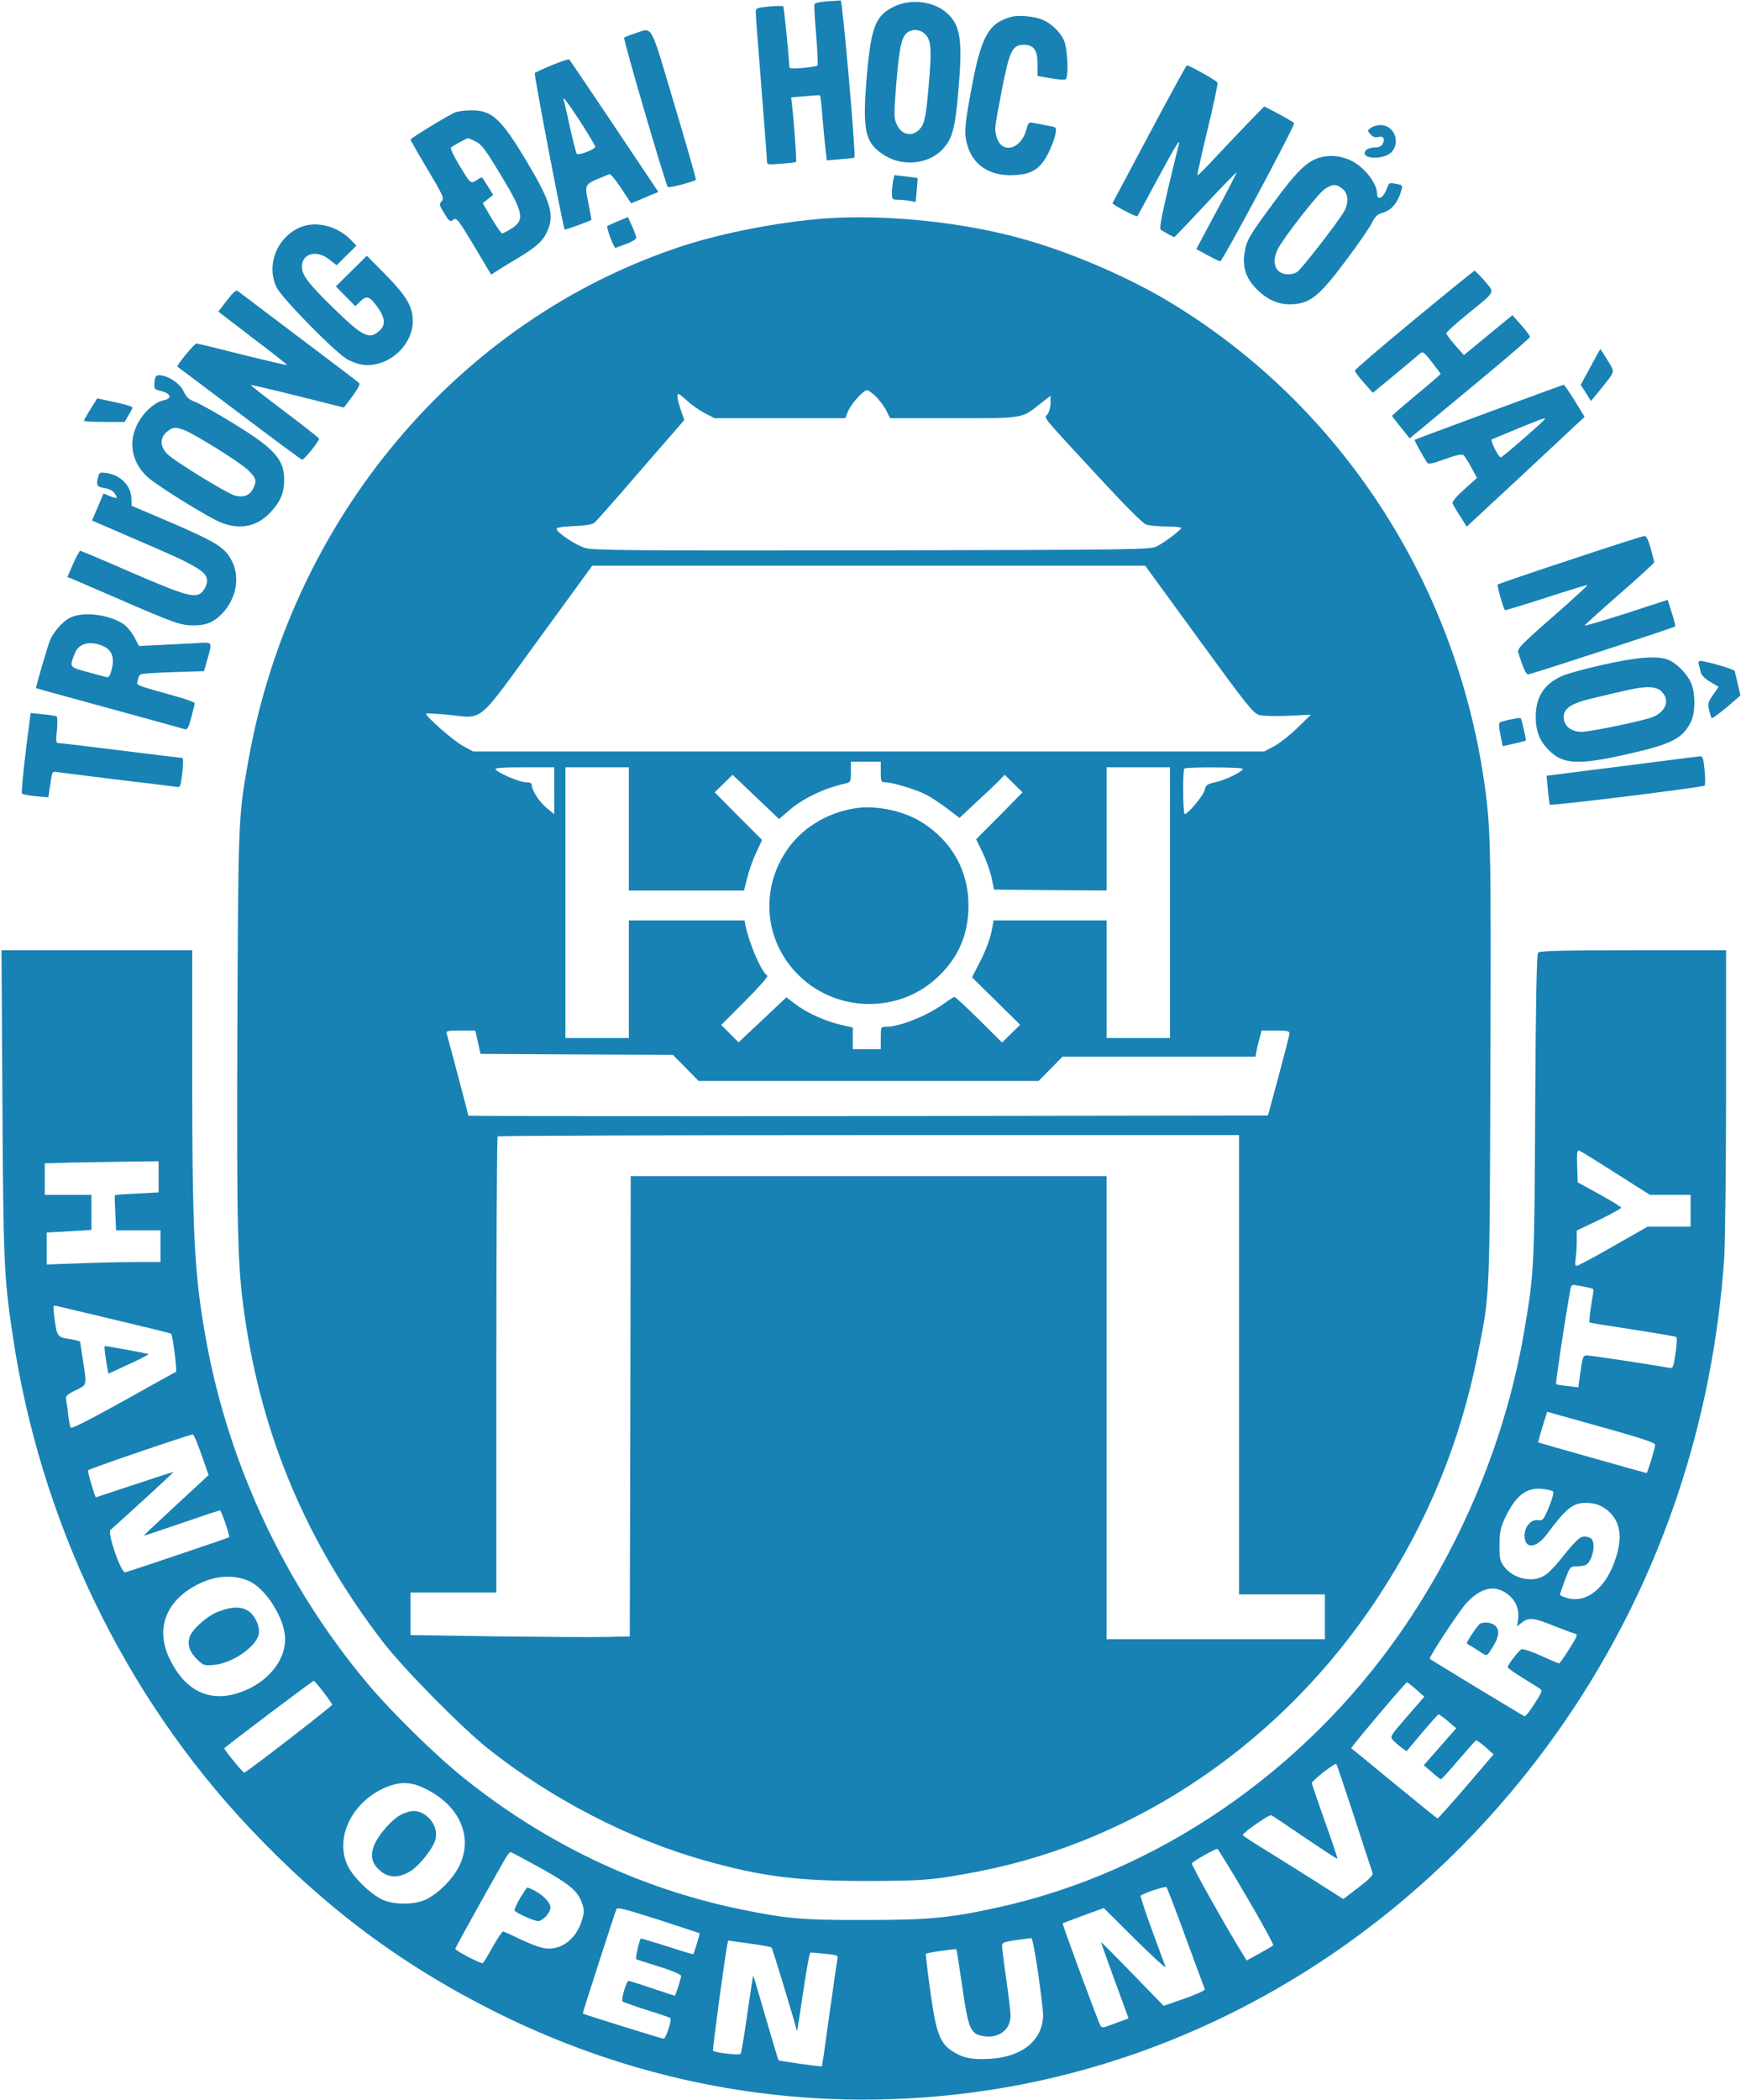 <?xml version="1.0" standalone="no"?>
<!DOCTYPE svg PUBLIC "-//W3C//DTD SVG 20010904//EN"
 "http://www.w3.org/TR/2001/REC-SVG-20010904/DTD/svg10.dtd">
<svg version="1.0" xmlns="http://www.w3.org/2000/svg"
 width="933pt" height="1125pt" viewBox="0 0 933 1125"
 preserveAspectRatio="xMidYMid meet">

<g transform="translate(0,1125) scale(0.1,-0.1)"
fill="#1882b4" stroke="none">
<path d="M4432 11243 c-37 -3 -65 -9 -67 -16 -3 -7 2 -82 9 -167 7 -85 10
-158 7 -161 -3 -4 -39 -9 -78 -13 -55 -5 -73 -3 -73 6 -3 65 -28 319 -33 324
-3 3 -38 3 -76 -1 -68 -7 -71 -8 -71 -34 0 -14 14 -192 30 -396 16 -203 30
-381 30 -394 0 -24 1 -24 76 -18 42 3 78 7 80 10 4 4 -10 202 -21 299 l-5 46
75 7 c42 4 78 6 80 4 2 -3 9 -63 14 -134 6 -72 14 -149 17 -172 l5 -42 72 6
c40 3 74 7 76 9 9 7 -64 844 -74 842 -5 -1 -38 -3 -73 -5z"/>
<path d="M4794 11216 c-103 -48 -127 -110 -150 -388 -23 -283 -8 -346 99 -412
95 -58 228 -46 303 29 57 58 72 110 90 320 23 266 12 347 -58 412 -69 65 -192
82 -284 39z m165 -150 c32 -34 35 -82 17 -284 -11 -130 -20 -182 -34 -205 -37
-64 -110 -59 -138 10 -14 32 -14 55 0 225 16 191 29 247 63 267 31 18 68 12
92 -13z"/>
<path d="M5425 11161 c-127 -32 -167 -103 -220 -391 -27 -142 -35 -209 -31
-248 16 -140 115 -219 264 -210 94 5 139 35 181 120 18 35 34 80 37 100 6 36
6 37 -32 43 -22 4 -55 11 -76 15 -36 7 -36 7 -48 -36 -31 -108 -134 -131 -160
-35 -11 43 -12 34 30 255 40 204 55 236 117 236 53 0 73 -28 73 -103 l0 -64
70 -12 c38 -7 74 -10 80 -6 18 11 12 165 -9 210 -20 45 -69 91 -116 110 -41
17 -123 25 -160 16z"/>
<path d="M3403 11071 c-29 -9 -55 -19 -58 -23 -7 -6 222 -787 234 -800 5 -6
138 28 150 39 3 2 -49 183 -115 403 -133 447 -114 413 -211 381z"/>
<path d="M2958 10901 c-48 -20 -89 -39 -92 -42 -6 -5 152 -829 160 -838 3 -4
144 48 144 52 0 1 -7 37 -15 80 -23 120 -32 106 111 164 6 2 35 -32 63 -76
l53 -80 37 15 c20 9 53 22 73 31 l36 15 -235 351 c-130 194 -239 355 -242 358
-3 4 -45 -10 -93 -30z m156 -309 c42 -66 76 -123 76 -128 0 -14 -90 -48 -99
-38 -4 5 -20 68 -36 139 -15 72 -30 136 -33 144 -14 38 23 -10 92 -117z"/>
<path d="M6160 10534 c-107 -201 -196 -368 -198 -372 -2 -8 128 -76 133 -70 2
2 49 89 105 193 100 186 128 231 117 190 -3 -11 -29 -116 -57 -234 -39 -168
-48 -216 -38 -223 19 -12 66 -38 71 -38 2 0 78 79 167 175 90 96 165 173 167
172 1 -2 -46 -95 -107 -207 l-109 -204 60 -33 c33 -18 63 -33 68 -33 12 0 402
729 396 740 -3 5 -40 27 -83 50 l-77 40 -80 -82 c-45 -46 -124 -130 -178 -187
-53 -58 -98 -103 -100 -100 -2 2 22 112 54 244 32 132 56 245 54 252 -3 10
-152 94 -165 93 -3 -1 -93 -165 -200 -366z"/>
<path d="M2441 10649 c-35 -14 -241 -139 -241 -147 0 -3 41 -75 91 -159 85
-142 90 -155 76 -171 -15 -16 -13 -21 14 -65 25 -41 32 -47 45 -36 20 17 25
11 124 -154 l82 -138 25 16 c14 9 69 44 124 76 101 62 131 90 155 148 35 83
13 153 -109 359 -142 238 -191 283 -304 281 -32 0 -69 -5 -82 -10z m104 -155
c37 -17 53 -39 153 -205 107 -179 114 -219 42 -264 -22 -14 -44 -25 -49 -25
-5 0 -30 36 -57 81 l-47 81 28 22 28 22 -28 45 c-15 24 -29 46 -31 48 -2 2
-15 -4 -30 -14 -32 -21 -33 -20 -98 89 -26 43 -44 82 -39 86 8 8 85 50 91 50
2 0 19 -7 37 -16z"/>
<path d="M7346 10565 c-19 -14 -19 -15 -1 -35 12 -13 25 -18 40 -14 28 7 39
-9 25 -36 -7 -14 -21 -20 -44 -20 -19 0 -39 -7 -46 -15 -39 -47 95 -55 138 -9
49 55 12 144 -60 144 -18 0 -42 -7 -52 -15z"/>
<path d="M7069 10405 c-67 -21 -123 -76 -241 -237 -131 -177 -146 -202 -157
-264 -15 -77 3 -138 56 -195 55 -59 117 -89 182 -89 108 0 156 37 304 235 66
88 129 179 140 203 14 29 30 45 47 49 55 14 90 53 110 124 8 25 6 28 -27 34
-41 7 -37 10 -56 -37 -17 -41 -47 -52 -47 -18 0 57 -65 142 -138 179 -53 27
-118 33 -173 16z m125 -166 c33 -26 35 -79 6 -127 -41 -66 -228 -307 -249
-319 -31 -19 -78 -16 -101 7 -25 25 -26 70 -1 118 34 65 215 296 250 319 42
28 61 29 95 2z"/>
<path d="M4786 10280 c-3 -18 -6 -48 -6 -66 0 -32 2 -34 34 -34 18 0 47 -3 63
-6 l30 -6 6 63 c3 35 5 64 4 65 -1 1 -29 5 -63 9 l-61 7 -7 -32z"/>
<path d="M3313 10066 c-28 -12 -54 -24 -58 -27 -7 -8 36 -121 44 -117 4 2 30
12 59 22 29 11 52 25 52 32 0 6 -10 34 -22 61 l-23 50 -52 -21z"/>
<path d="M4425 10080 c-247 -18 -553 -77 -775 -150 -1193 -394 -2088 -1457
-2319 -2753 -54 -302 -54 -308 -59 -1427 -4 -1089 1 -1284 38 -1540 92 -652
334 -1223 740 -1752 111 -145 420 -458 565 -574 339 -269 758 -486 1157 -598
308 -87 495 -111 868 -111 308 0 365 5 604 51 858 167 1633 698 2139 1466 267
405 441 829 536 1303 66 330 64 277 68 1545 4 1170 2 1278 -33 1520 -155 1073
-771 2016 -1674 2565 -221 135 -523 266 -781 340 -324 94 -743 138 -1074 115z
m270 -955 c19 -20 44 -53 55 -75 l20 -40 341 0 c382 0 362 -3 467 80 l52 40 0
-38 c0 -20 -7 -48 -16 -60 -18 -26 -50 13 295 -360 131 -141 215 -225 234
-232 17 -5 65 -10 108 -10 44 0 79 -4 79 -8 0 -10 -84 -74 -130 -98 -34 -18
-91 -19 -1524 -22 -1297 -2 -1497 0 -1540 13 -49 14 -146 78 -153 101 -3 8 26
13 91 16 62 2 100 9 112 18 9 8 122 135 249 283 l232 267 -18 53 c-19 54 -24
87 -13 87 4 0 26 -18 49 -39 24 -22 66 -51 94 -65 l50 -26 351 0 350 0 15 38
c18 41 82 112 102 112 7 0 28 -16 48 -35z m1730 -1300 c260 -357 291 -396 324
-405 20 -5 88 -7 156 -4 l120 6 -72 -71 c-40 -38 -96 -83 -125 -98 l-53 -28
-2120 0 -2120 0 -55 30 c-53 29 -205 163 -196 173 3 2 57 -1 121 -7 189 -19
147 -55 481 404 l288 395 1482 0 1481 0 288 -395z m-1705 -710 c0 -51 2 -55
23 -55 36 0 165 -38 217 -65 26 -13 78 -47 115 -75 l67 -51 96 90 c54 49 108
101 121 115 l25 26 48 -47 48 -47 -124 -126 -125 -125 35 -72 c19 -40 41 -101
48 -135 l13 -63 301 -3 302 -2 0 330 0 330 170 0 170 0 0 -725 0 -725 -170 0
-170 0 0 315 0 315 -303 0 -302 0 -12 -62 c-7 -35 -32 -103 -58 -153 l-46 -90
129 -127 129 -127 -49 -48 -48 -47 -123 122 c-68 67 -127 122 -132 122 -4 0
-28 -15 -54 -34 -92 -67 -239 -126 -315 -126 -25 0 -26 -2 -26 -60 l0 -60 -75
0 -75 0 0 58 0 58 -69 16 c-83 20 -180 64 -242 112 l-45 34 -128 -121 -128
-120 -46 46 -47 47 129 129 c72 72 124 131 118 135 -31 19 -96 168 -117 269
l-5 27 -310 0 -310 0 0 -315 0 -315 -170 0 -170 0 0 725 0 725 170 0 170 0 0
-330 0 -330 309 0 308 0 17 67 c9 37 30 98 48 135 l32 69 -127 127 -127 128
48 47 48 47 125 -119 124 -118 50 43 c74 66 193 123 308 148 25 6 27 10 27 61
l0 55 80 0 80 0 0 -55z m-1750 -100 l0 -126 -38 31 c-40 32 -82 96 -82 124 0
11 -9 16 -32 16 -34 0 -150 50 -162 69 -5 8 39 11 153 11 l161 0 0 -125z
m3690 117 c0 -15 -94 -61 -147 -72 -45 -10 -51 -15 -57 -41 -5 -28 -89 -129
-107 -129 -10 0 -12 233 -2 243 9 10 313 8 313 -1z m-4099 -1464 l14 -63 516
-3 515 -2 69 -70 69 -70 911 0 911 0 64 65 64 65 517 0 517 0 6 32 c3 18 11
49 17 70 l10 38 74 0 c65 0 75 -2 75 -17 -1 -10 -27 -112 -58 -228 l-57 -210
-2143 -3 c-1178 -1 -2142 0 -2142 2 0 5 -105 402 -116 439 -5 15 3 17 74 17
l79 0 14 -62z m4079 -1728 l0 -1230 230 0 230 0 0 -120 0 -120 -585 0 -585 0
0 1240 0 1240 -1275 0 -1275 0 -2 -1232 -3 -1233 -125 -3 c-69 -2 -333 0 -587
3 l-463 7 0 114 0 114 230 0 230 0 0 1218 c0 670 3 1222 7 1225 3 4 899 7
1990 7 l1983 0 0 -1230z"/>
<path d="M4573 6919 c-149 -26 -281 -109 -359 -227 -137 -205 -118 -466 47
-646 204 -223 559 -233 773 -21 106 104 156 224 156 376 0 183 -86 338 -244
441 -102 66 -255 98 -373 77z"/>
<path d="M1605 10031 c-123 -56 -179 -202 -123 -320 27 -57 325 -360 383 -388
61 -31 109 -36 168 -19 102 30 179 127 179 225 0 79 -32 133 -144 248 l-102
103 -83 -82 -83 -82 52 -53 52 -53 27 26 c34 32 49 28 89 -27 51 -70 49 -109
-5 -145 -43 -28 -85 -4 -220 128 -138 134 -176 182 -177 227 -2 73 78 96 147
41 l39 -31 53 53 53 52 -31 32 c-73 75 -190 103 -274 65z"/>
<path d="M7578 9537 c-174 -144 -317 -266 -317 -272 -1 -5 21 -35 48 -65 l48
-54 119 98 c65 55 126 105 135 113 14 12 22 6 62 -46 26 -33 47 -61 47 -64 0
-2 -58 -53 -130 -112 -71 -59 -130 -110 -130 -112 0 -2 21 -30 47 -62 l47 -59
66 54 c36 30 181 150 322 267 141 117 257 217 257 222 1 6 -21 34 -47 64 l-47
53 -130 -107 -130 -107 -47 53 c-26 30 -48 59 -47 64 0 6 50 51 110 100 158
129 151 114 95 180 -26 30 -51 55 -54 55 -4 -1 -150 -119 -324 -263z"/>
<path d="M1216 9641 l-46 -60 185 -142 c103 -77 185 -143 183 -144 -2 -2 -109
23 -238 55 -129 33 -240 60 -247 60 -11 0 -109 -118 -102 -124 2 -1 151 -114
331 -249 180 -136 331 -248 337 -249 9 -3 91 98 91 112 0 4 -83 69 -185 146
-101 76 -183 140 -181 142 2 1 115 -25 251 -59 l248 -62 18 24 c52 67 72 100
63 108 -5 5 -151 116 -324 246 -173 131 -320 242 -327 247 -8 6 -25 -10 -57
-51z"/>
<path d="M8523 9284 l-52 -95 28 -44 27 -43 50 61 c83 104 80 90 39 157 -20
33 -37 60 -39 60 -1 0 -25 -43 -53 -96z"/>
<path d="M828 9203 c-3 -37 -2 -38 37 -48 52 -13 59 -40 12 -49 -47 -9 -110
-66 -141 -128 -49 -98 -30 -202 51 -280 46 -44 316 -212 393 -245 105 -44 201
-24 273 57 51 55 70 102 70 170 0 109 -52 167 -269 300 -90 56 -184 108 -207
117 -35 13 -48 25 -63 57 -20 43 -85 86 -131 86 -18 0 -22 -6 -25 -37z m158
-256 c57 -22 297 -171 341 -213 47 -44 51 -60 28 -104 -18 -35 -54 -47 -100
-33 -47 15 -325 186 -359 222 -39 40 -40 85 -2 118 30 25 46 27 92 10z"/>
<path d="M7980 9043 c-217 -80 -397 -147 -399 -149 -3 -2 41 -82 67 -122 7
-10 27 -6 96 19 61 22 90 28 99 21 6 -6 26 -35 42 -66 l30 -56 -68 -61 c-41
-37 -66 -67 -63 -75 3 -8 21 -39 41 -69 l35 -56 293 272 c160 149 302 282 315
294 l24 22 -53 87 c-30 47 -56 86 -59 85 -3 0 -183 -66 -400 -146z m300 -36
c0 -8 -229 -207 -237 -207 -13 0 -59 92 -48 97 6 2 69 28 140 58 128 52 145
58 145 52z"/>
<path d="M485 9059 c-19 -31 -35 -60 -35 -63 0 -3 49 -6 109 -6 l109 0 21 36
c12 19 21 38 21 42 0 4 -43 17 -95 28 l-94 20 -36 -57z"/>
<path d="M527 8699 c-13 -48 -9 -56 32 -63 25 -4 46 -15 55 -28 20 -29 15 -32
-26 -15 l-33 14 -31 -73 -31 -72 275 -119 c288 -123 342 -156 342 -205 0 -14
-10 -38 -22 -53 -35 -44 -78 -33 -382 98 -148 65 -273 117 -276 117 -4 0 -21
-32 -38 -70 l-31 -71 22 -8 c12 -5 128 -55 257 -111 292 -127 330 -140 397
-140 66 0 108 17 150 60 90 92 105 226 35 319 -37 49 -92 80 -315 176 l-202
86 -1 41 c-2 66 -57 122 -130 134 -37 5 -42 4 -47 -17z"/>
<path d="M8413 8251 c-210 -69 -384 -129 -387 -132 -5 -4 30 -126 39 -137 2
-2 101 28 221 67 120 39 219 69 221 67 2 -2 -82 -79 -187 -171 -164 -143 -190
-170 -184 -189 29 -92 43 -121 55 -118 22 3 782 251 786 256 3 2 -5 36 -18 74
l-22 69 -224 -73 c-123 -39 -223 -69 -221 -64 2 4 86 80 188 169 102 89 185
165 185 169 0 4 -9 37 -19 75 -14 48 -23 67 -35 66 -9 -1 -188 -58 -398 -128z"/>
<path d="M368 7937 c-39 -23 -82 -74 -100 -117 -12 -28 -78 -254 -75 -256 1
-1 178 -50 392 -108 215 -59 397 -109 406 -112 13 -4 20 10 34 63 10 37 18 72
19 76 1 5 -46 22 -104 38 -226 64 -208 56 -202 84 2 14 9 29 16 33 6 4 85 9
175 12 l164 5 19 65 c26 95 30 91 -64 85 -46 -2 -132 -7 -193 -10 l-110 -5
-25 47 c-14 26 -40 58 -58 70 -82 55 -229 70 -294 30z m193 -152 c40 -21 53
-61 38 -119 -9 -36 -16 -46 -28 -43 -9 2 -56 15 -104 28 -97 26 -96 24 -65
102 21 54 89 68 159 32z"/>
<path d="M8593 7690 c-95 -21 -194 -48 -220 -60 -98 -43 -143 -112 -143 -220
0 -76 21 -130 71 -179 75 -76 158 -80 422 -20 235 53 292 82 338 171 25 50 26
158 0 213 -22 49 -80 106 -124 122 -60 22 -164 13 -344 -27z m312 -145 c51
-50 16 -121 -73 -144 -115 -31 -318 -71 -357 -71 -56 0 -95 32 -95 79 0 49 43
76 172 105 62 15 140 33 173 40 97 23 152 20 180 -9z"/>
<path d="M9103 7693 c3 -10 8 -29 11 -43 3 -16 22 -35 51 -52 l45 -27 -30 -43
c-26 -38 -29 -47 -21 -81 5 -21 12 -41 14 -44 3 -2 39 24 80 58 l74 64 -14 60
c-7 33 -15 65 -17 71 -4 10 -156 54 -186 54 -6 0 -9 -8 -7 -17z"/>
<path d="M137 7218 c-14 -117 -23 -216 -19 -219 4 -4 37 -10 74 -14 l67 -6 5
35 c3 20 8 52 11 71 5 30 9 34 28 30 12 -2 155 -20 317 -40 162 -19 307 -37
321 -39 26 -5 26 -4 36 75 5 43 5 79 1 79 -5 0 -153 18 -329 40 -177 22 -328
40 -336 40 -13 0 -14 12 -8 69 4 38 3 71 -2 74 -4 2 -38 8 -74 11 l-65 7 -27
-213z"/>
<path d="M8093 7396 c-28 -6 -54 -14 -58 -17 -3 -4 -1 -34 6 -67 l12 -59 61
14 c33 7 61 15 63 16 3 4 -23 117 -28 121 -2 1 -27 -2 -56 -8z"/>
<path d="M8692 7146 l-404 -51 7 -75 c4 -41 9 -77 10 -80 5 -8 821 93 830 102
4 3 4 41 0 82 -6 62 -10 76 -24 75 -9 -1 -198 -24 -419 -53z"/>
<path d="M13 5343 c5 -847 8 -929 53 -1233 147 -1002 598 -1940 1277 -2657
401 -424 811 -729 1317 -982 793 -395 1660 -543 2535 -431 1307 167 2492 924
3248 2075 465 709 736 1523 797 2395 5 80 10 484 10 898 l0 752 -499 0 c-390
0 -501 -3 -509 -13 -7 -8 -12 -278 -15 -822 -4 -859 -5 -890 -58 -1200 -96
-571 -329 -1138 -666 -1622 -519 -745 -1299 -1279 -2143 -1467 -270 -60 -379
-70 -725 -70 -343 -1 -423 7 -680 60 -533 112 -1030 348 -1470 701 -147 117
-394 359 -520 511 -435 519 -738 1163 -859 1826 -64 350 -76 561 -76 1439 l0
657 -511 0 -511 0 5 -817z m8646 -377 l183 -116 109 0 109 0 0 -85 0 -85 -115
0 -115 0 -184 -105 c-101 -58 -189 -105 -196 -105 -9 0 -11 11 -6 38 3 20 6
63 6 94 l0 57 120 57 c66 32 119 61 118 66 -2 5 -55 37 -118 72 l-115 63 -3
88 c-2 71 0 86 11 82 8 -3 96 -57 196 -121z m-7809 -20 l0 -83 -116 -6 c-64
-3 -117 -7 -118 -9 -2 -2 -1 -45 2 -95 l4 -93 119 0 119 0 0 -85 0 -85 -138 0
c-77 0 -214 -3 -305 -7 l-167 -6 0 85 0 86 120 7 120 7 0 94 0 94 -125 0 -125
0 0 85 0 84 148 4 c81 1 218 4 305 5 l157 2 0 -84z m7660 -592 c17 -3 30 -9
30 -12 0 -4 -6 -44 -14 -90 -7 -45 -11 -84 -7 -86 3 -2 106 -18 229 -37 123
-19 228 -37 234 -40 6 -4 5 -34 -3 -88 -12 -80 -13 -82 -38 -77 -60 12 -416
66 -437 66 -20 0 -23 -7 -34 -86 l-12 -85 -57 7 c-31 3 -59 8 -62 10 -4 2 48
351 76 502 7 36 -1 35 95 16z m-7891 -174 c161 -38 295 -71 298 -74 9 -9 33
-201 26 -204 -4 -2 -132 -72 -283 -157 -180 -100 -277 -149 -281 -142 -4 7
-10 39 -14 72 -3 33 -9 69 -11 80 -4 17 6 26 51 48 62 30 61 23 40 157 -8 52
-15 98 -15 102 0 4 -21 10 -47 14 -73 10 -77 14 -89 98 -6 42 -9 78 -7 80 2 2
12 2 21 0 9 -2 149 -36 311 -74z m8044 -596 c141 -40 207 -63 207 -72 0 -18
-41 -152 -46 -152 -5 0 -578 162 -581 164 -1 1 9 38 23 83 l25 81 82 -23 c45
-12 175 -49 290 -81z m-7583 -127 l38 -108 -174 -161 c-96 -89 -174 -162 -174
-164 0 -1 90 29 201 67 110 38 204 69 208 69 7 0 55 -140 49 -144 -4 -4 -539
-184 -557 -188 -22 -5 -97 211 -79 227 109 97 338 308 338 310 0 2 -93 -28
-207 -66 -114 -38 -208 -69 -209 -69 -5 0 -47 141 -42 145 9 9 552 194 562
192 5 -2 26 -51 46 -110z m7243 -196 c5 -5 -4 -39 -22 -83 -30 -71 -33 -74
-60 -70 -36 5 -71 -36 -71 -83 0 -73 61 -70 118 5 104 140 141 170 209 170 53
0 90 -14 127 -48 58 -55 71 -133 37 -241 -50 -162 -154 -250 -261 -221 -22 6
-40 14 -40 18 0 4 12 40 27 80 26 69 29 72 59 72 18 0 40 3 49 6 37 15 60 115
33 142 -7 7 -23 12 -37 12 -25 0 -48 -22 -134 -130 -24 -30 -58 -65 -77 -77
-65 -44 -172 -20 -222 49 -20 28 -23 45 -22 113 0 65 5 91 27 139 57 123 115
170 201 161 27 -2 54 -9 59 -14z m-6988 -480 c82 -36 176 -176 191 -283 19
-137 -101 -279 -273 -323 -147 -38 -270 31 -346 194 -76 161 -15 312 158 397
94 46 187 51 270 15z m6736 -64 c48 -32 71 -81 65 -135 l-6 -43 26 20 c37 29
62 27 172 -18 54 -21 105 -40 114 -42 14 -3 9 -17 -32 -81 -27 -43 -52 -78
-55 -78 -3 0 -46 18 -96 41 -49 22 -97 38 -104 35 -15 -5 -75 -83 -75 -96 0
-5 35 -29 78 -56 42 -26 84 -52 94 -59 15 -10 12 -18 -28 -80 -24 -39 -49 -69
-54 -68 -7 2 -494 297 -508 308 -7 6 162 263 197 299 75 80 146 98 212 53z
m-6337 -531 c25 -33 46 -63 46 -67 0 -8 -461 -364 -471 -364 -8 0 -111 127
-107 131 28 25 475 363 480 361 3 -1 27 -29 52 -61z m5855 15 l44 -39 -93
-107 c-91 -105 -92 -106 -74 -127 11 -11 31 -29 45 -39 l27 -19 82 98 c45 53
85 98 89 99 3 1 26 -15 50 -36 l45 -38 -87 -99 -87 -99 43 -37 c23 -21 45 -38
49 -38 4 0 46 46 94 103 48 56 90 103 94 105 4 1 26 -15 51 -36 l43 -39 -147
-172 c-81 -94 -150 -171 -153 -171 -3 0 -107 84 -232 187 -125 103 -229 188
-231 189 -4 3 292 354 299 353 3 0 25 -17 49 -38z m-330 -688 c50 -155 94
-289 97 -297 4 -9 -22 -35 -76 -76 l-81 -62 -162 103 c-89 56 -210 132 -269
168 -59 36 -107 68 -108 72 0 12 141 111 152 106 7 -2 89 -57 182 -121 94 -63
171 -114 173 -112 2 2 -28 92 -67 200 -38 108 -70 201 -70 205 0 13 124 110
131 102 4 -3 47 -133 98 -288z m-4984 158 c188 -89 264 -261 185 -418 -34 -67
-104 -139 -171 -174 -63 -34 -185 -34 -248 0 -64 34 -146 115 -176 174 -75
150 21 348 204 424 76 31 132 30 206 -6z m4406 -581 c82 -139 146 -257 142
-260 -5 -4 -38 -24 -75 -44 l-67 -37 -14 23 c-90 143 -286 493 -280 498 17 17
129 79 137 77 4 -2 75 -117 157 -257z m-3800 163 c167 -92 211 -128 235 -189
15 -40 16 -53 5 -91 -28 -105 -111 -171 -199 -159 -26 3 -85 25 -132 48 -47
23 -89 42 -94 42 -5 1 -29 -36 -55 -81 -25 -45 -49 -84 -53 -88 -7 -7 -148 66
-148 77 0 7 242 441 276 496 8 12 17 22 20 22 3 0 68 -35 145 -77z m3474 -383
c54 -146 99 -270 102 -275 2 -6 -47 -28 -109 -50 l-112 -39 -168 173 c-92 95
-168 171 -168 169 0 -2 33 -95 74 -207 l74 -202 -26 -10 c-15 -5 -47 -17 -71
-26 -39 -15 -46 -15 -54 -3 -11 19 -206 544 -202 548 1 1 51 20 111 42 l109
40 169 -168 c93 -92 165 -158 162 -147 -4 11 -37 100 -73 198 -36 98 -63 180
-60 183 12 13 132 52 138 46 4 -4 51 -126 104 -272z m-2606 25 c2 -3 -28 -105
-34 -112 -1 -2 -64 17 -140 42 -77 24 -140 43 -141 42 -8 -10 -30 -108 -25
-111 3 -2 59 -20 124 -40 70 -22 117 -42 117 -50 0 -12 -30 -106 -34 -106 -1
0 -56 18 -121 40 -65 22 -122 40 -126 40 -12 0 -42 -101 -33 -110 5 -4 63 -25
129 -46 66 -20 123 -40 127 -43 10 -9 -23 -111 -36 -111 -8 0 -424 129 -433
135 -2 1 166 522 180 558 5 13 39 4 224 -55 120 -39 220 -72 222 -73z m1814
-212 c15 -104 27 -204 27 -224 0 -137 -113 -229 -291 -237 -96 -5 -143 6 -201
45 -62 42 -83 100 -113 321 -15 106 -25 195 -23 197 6 6 158 28 163 24 2 -2
15 -87 30 -189 35 -243 45 -267 122 -277 58 -8 110 18 129 63 14 33 13 50 -10
218 -15 100 -26 191 -26 203 0 21 7 23 156 42 6 0 21 -72 37 -186z m-1428 135
c5 -4 127 -407 136 -448 1 -3 15 91 33 208 17 117 34 213 39 213 4 1 39 -2 78
-6 70 -7 71 -8 66 -34 -3 -14 -22 -147 -43 -296 -20 -148 -38 -271 -39 -273
-3 -3 -229 28 -233 33 -2 2 -32 103 -68 226 -35 122 -65 224 -67 225 -2 2 -16
-89 -32 -202 -16 -113 -32 -210 -36 -215 -5 -9 -137 5 -148 17 -4 3 61 485 76
564 l5 26 113 -16 c63 -8 116 -18 120 -22z"/>
<path d="M564 3993 c4 -27 9 -60 12 -75 l5 -26 110 51 c60 27 107 52 105 54
-3 3 -220 43 -235 43 -2 0 0 -21 3 -47z"/>
<path d="M1171 2618 c-62 -23 -146 -99 -156 -140 -11 -42 2 -77 41 -116 32
-32 38 -34 88 -30 98 8 224 93 242 162 9 36 -13 92 -47 121 -38 31 -92 32
-168 3z"/>
<path d="M7933 2554 c-13 -6 -78 -103 -72 -107 2 -2 16 -11 32 -20 15 -9 38
-24 51 -33 25 -15 25 -15 55 33 35 55 39 93 13 116 -18 16 -54 21 -79 11z"/>
<path d="M2149 1530 c-48 -25 -116 -102 -141 -157 -26 -60 -18 -102 28 -142
45 -40 99 -42 161 -5 51 30 130 130 138 178 14 70 -50 146 -120 146 -16 -1
-46 -9 -66 -20z"/>
<path d="M2787 1083 c-19 -32 -32 -62 -29 -67 7 -12 104 -56 125 -56 26 0 67
45 67 73 0 26 -39 66 -87 91 -18 9 -34 16 -37 16 -3 0 -20 -26 -39 -57z"/>
</g>
</svg>
